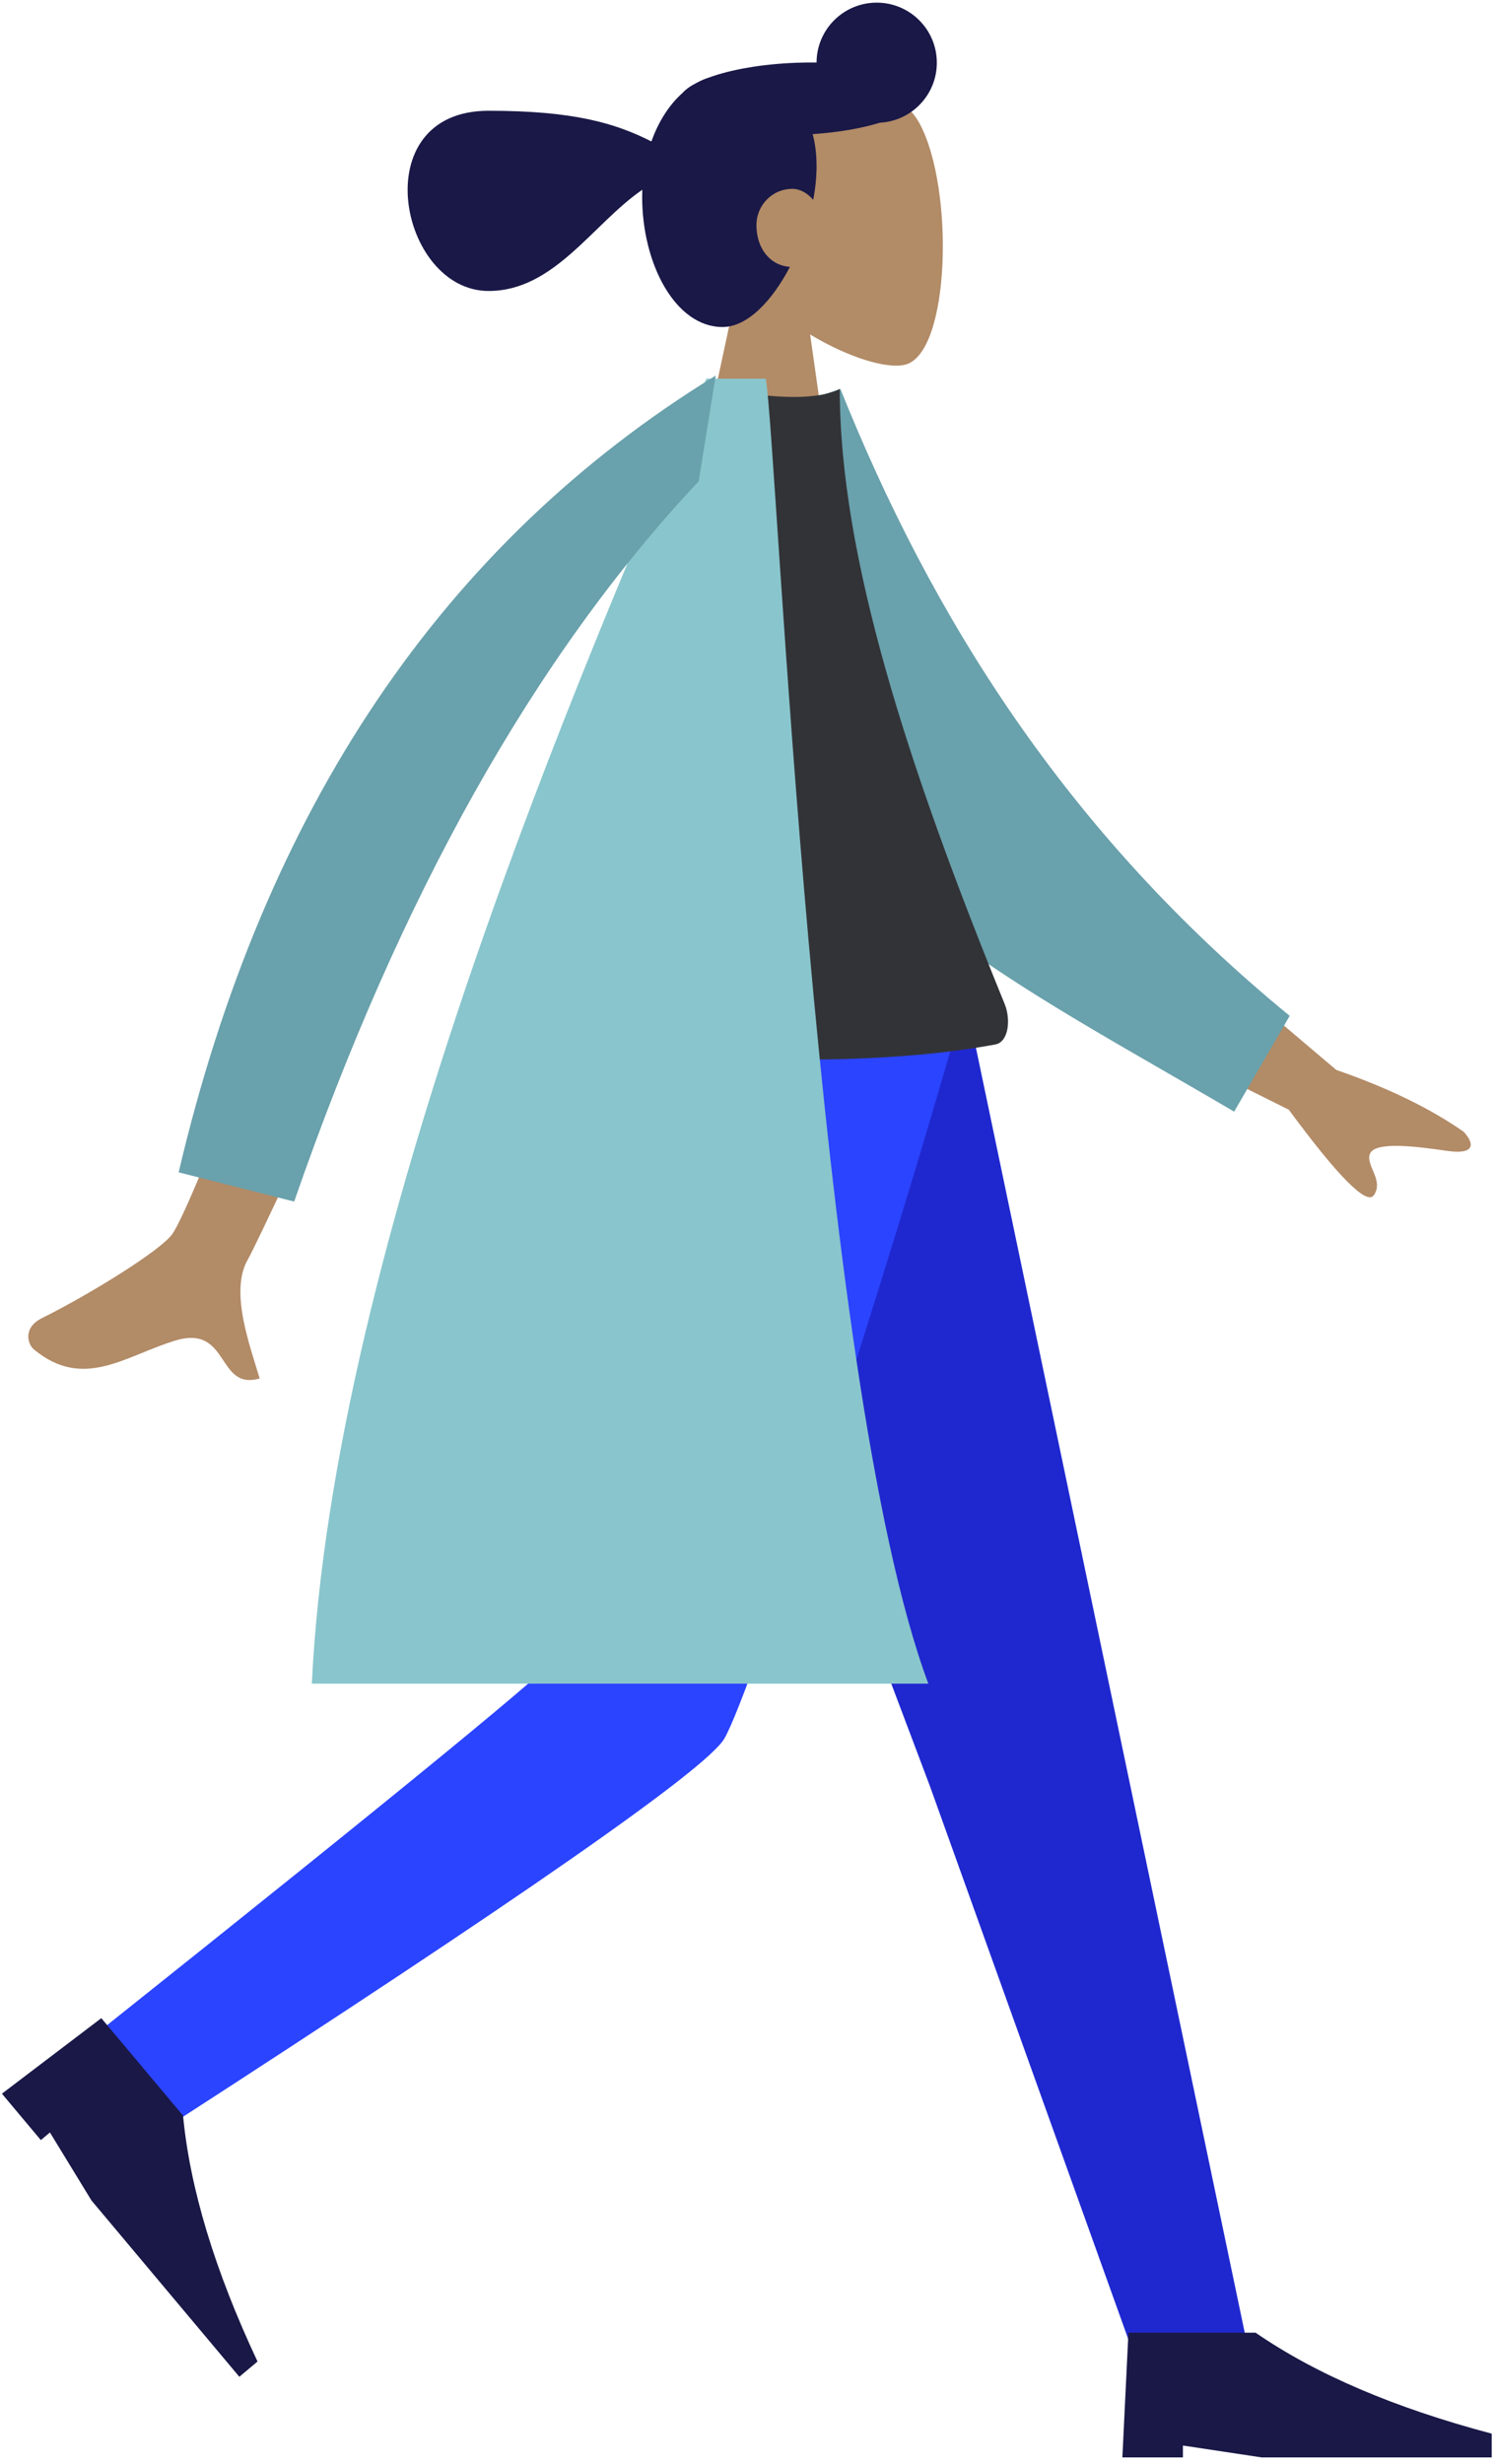 <?xml version="1.0" encoding="UTF-8"?>
<svg width="170px" height="280px" viewBox="0 0 170 280" version="1.1" xmlns="http://www.w3.org/2000/svg" xmlns:xlink="http://www.w3.org/1999/xlink">
    <!-- Generator: Sketch 59.1 (86144) - https://sketch.com -->
    <title>human</title>
    <desc>Created with Sketch.</desc>
    <g id="v2" stroke="none" stroke-width="1" fill="none" fill-rule="evenodd">
        <g id="human" transform="translate(-1, -14)">
            <g id="Head/Front/Pony" transform="translate(42.566, 0.646)">
                <g id="Head" stroke-width="1" transform="translate(36.926, 21.163)" fill="#B28B67">
                    <path d="M26.083,6.236 C30.046,13.61 29.575,32.314 24.454,33.632 C22.411,34.157 18.06,32.87 13.631,30.205 L16.412,49.837 L0,49.837 L5.649,23.545 C2.498,19.853 0.366,15.328 0.723,10.258 C1.749,-4.352 22.121,-1.138 26.083,6.236 Z"></path>
                </g>
                <path d="M58.125,13.654 C61.902,13.654 64.963,16.71 64.963,20.481 C64.963,24.126 62.101,27.105 58.497,27.298 C56.435,27.933 53.784,28.399 50.845,28.596 C51.132,29.666 51.287,30.883 51.287,32.258 C51.287,33.472 51.153,34.76 50.905,36.067 C50.268,35.311 49.416,34.817 48.551,34.817 C46.132,34.817 44.449,36.804 44.449,38.913 C44.449,41.591 45.997,43.527 48.257,43.682 C46.222,47.582 43.407,50.519 40.595,50.519 C35.254,50.519 31.456,43.39 31.456,35.725 C31.456,35.456 31.461,35.188 31.472,34.922 C25.822,38.793 21.468,46.423 13.992,46.423 C3.821,46.423 -0.219,25.942 13.992,25.942 C23.656,25.942 28.41,27.349 32.507,29.43 C33.314,27.156 34.545,25.245 36.051,23.91 C36.416,23.499 36.979,23.104 37.708,22.739 C38.136,22.506 38.579,22.316 39.033,22.172 C41.504,21.264 45.088,20.623 49.092,20.483 C49.839,20.457 50.572,20.45 51.287,20.459 C51.298,16.699 54.355,13.654 58.125,13.654 Z" id="hair" fill="#191847"></path>
            </g>
            <g id="lower_body" transform="translate(0.63, 129.724)">
                <g id="right_leg" transform="translate(73.183, 0)">
                    <polygon id="Leg" fill="#1F28CF" points="3.26849658e-13 5.68434189e-14 32.945 87.302 56.037 151.649 69.204 151.649 37.462 1.24188897e-13"></polygon>
                    <g id="Accessories/Shoe/Flat-Pointy" transform="translate(54.815, 136.552)" fill="#191847">
                        <path d="M0,27 L0.689,12.825 L15.148,12.825 C22.004,17.55 30.954,21.375 42,24.3 L42,27 L15.836,27 L6.885,25.65 L6.885,27 L0,27 Z" id="Shoe"></path>
                    </g>
                </g>
                <g id="left_leg" transform="translate(0.118, 0)">
                    <path d="M64.923,0 C64.565,29.955 64.824,70.285 63.989,72.152 C63.433,73.397 46.131,87.58 12.084,114.702 L18.87,126.259 C59.293,100.154 80.537,85.362 82.604,81.884 C85.704,76.667 101.277,28.658 109.38,0 L64.923,0 Z" id="Leg" fill="#2B44FF"></path>
                    <g id="Accessories/Shoe/Flat-Pointy" transform="translate(24.074, 129.69) rotate(50) translate(-24.074, -129.69) translate(3.176, 115.967)" fill="#191847">
                        <path d="M0,27 L0.689,12.825 L15.148,12.825 C22.004,17.55 30.954,21.375 42,24.3 L42,27 L15.836,27 L6.885,25.65 L6.885,27 L0,27 Z" id="Shoe"></path>
                    </g>
                </g>
            </g>
            <g id="upper_body" transform="translate(0.164, 49.737)">
                <g id="right_arm" transform="translate(81.962, 7.757)">
                    <path d="M49.757,60.762 L70.848,78 C76.714,79.915 81.579,82.171 85.446,84.766 C86.344,85.674 87.392,87.472 83.497,86.967 C79.603,86.462 75.483,86.105 74.874,87.409 C74.264,88.714 76.547,90.431 75.362,92.171 C74.572,93.332 71.294,90.147 65.529,82.617 L44.279,72.482 L49.757,60.762 Z" id="right_hand" fill="#B28B67" transform="translate(65.282, 76.583) rotate(1) translate(-65.282, -76.583) "></path>
                    <path d="M3.64,5.88 L10.951,2.734 C23.394,27.325 40.782,50.651 68.053,69.252 L62.709,80.647 C39.192,69.444 17.125,61.073 6.806,42.077 C3.343,35.701 4.098,13.826 3.64,5.88 Z" id="right_coat" fill="#69A1AC" transform="translate(35.846, 41.691) rotate(5) translate(-35.846, -41.691) "></path>
                </g>
                <path d="M62.887,82.964 C84.537,85.257 101.577,85.257 114.008,82.964 C115.549,82.68 115.792,80.104 115.077,78.356 C103.955,51.132 96.327,27.378 96.327,8.469 C94.286,9.497 90.715,9.651 85.612,8.932 C71.899,28.418 65.595,50.776 62.887,82.964 Z" id="shirt" fill="#323337"></path>
                <path d="M36.296,155.607 L106.402,155.607 C93.446,120.977 89.249,15.116 87.918,7.298 L81.158,7.298 C67.139,39.645 38.694,105.568 36.296,155.607 Z" id="main_coat" fill="#89C5CC"></path>
                <g id="left_arm" transform="translate(0.098, 0.127)">
                    <path d="M39.884,61.325 C28.14,87.29 21.327,101.466 19.444,103.853 C18.063,105.604 9.657,110.028 3.979,112.37 C1.7,113.31 2.152,115.228 2.805,115.851 C8.115,120.915 13.086,117.316 18.899,115.981 C25.266,114.519 23.159,122.02 28.19,120.942 C27.451,117.485 25.403,110.908 27.782,107.38 C28.84,105.813 36.888,91.333 51.928,63.941 L39.884,61.325 Z" id="left_hand" fill="#B28B67" transform="translate(27.102, 91.187) rotate(-4) translate(-27.102, -91.187) "></path>
                    <path d="M75.425,2.998 C47.38,26.15 31.421,58.874 27.549,101.169 L41.021,102.632 C48.113,66.527 59.498,37.375 75.176,15.173 L75.425,2.998 Z" id="left_coat" fill="#69A1AC" transform="translate(51.487, 52.815) rotate(8) translate(-51.487, -52.815) "></path>
                </g>
            </g>
        </g>
    </g>
</svg>